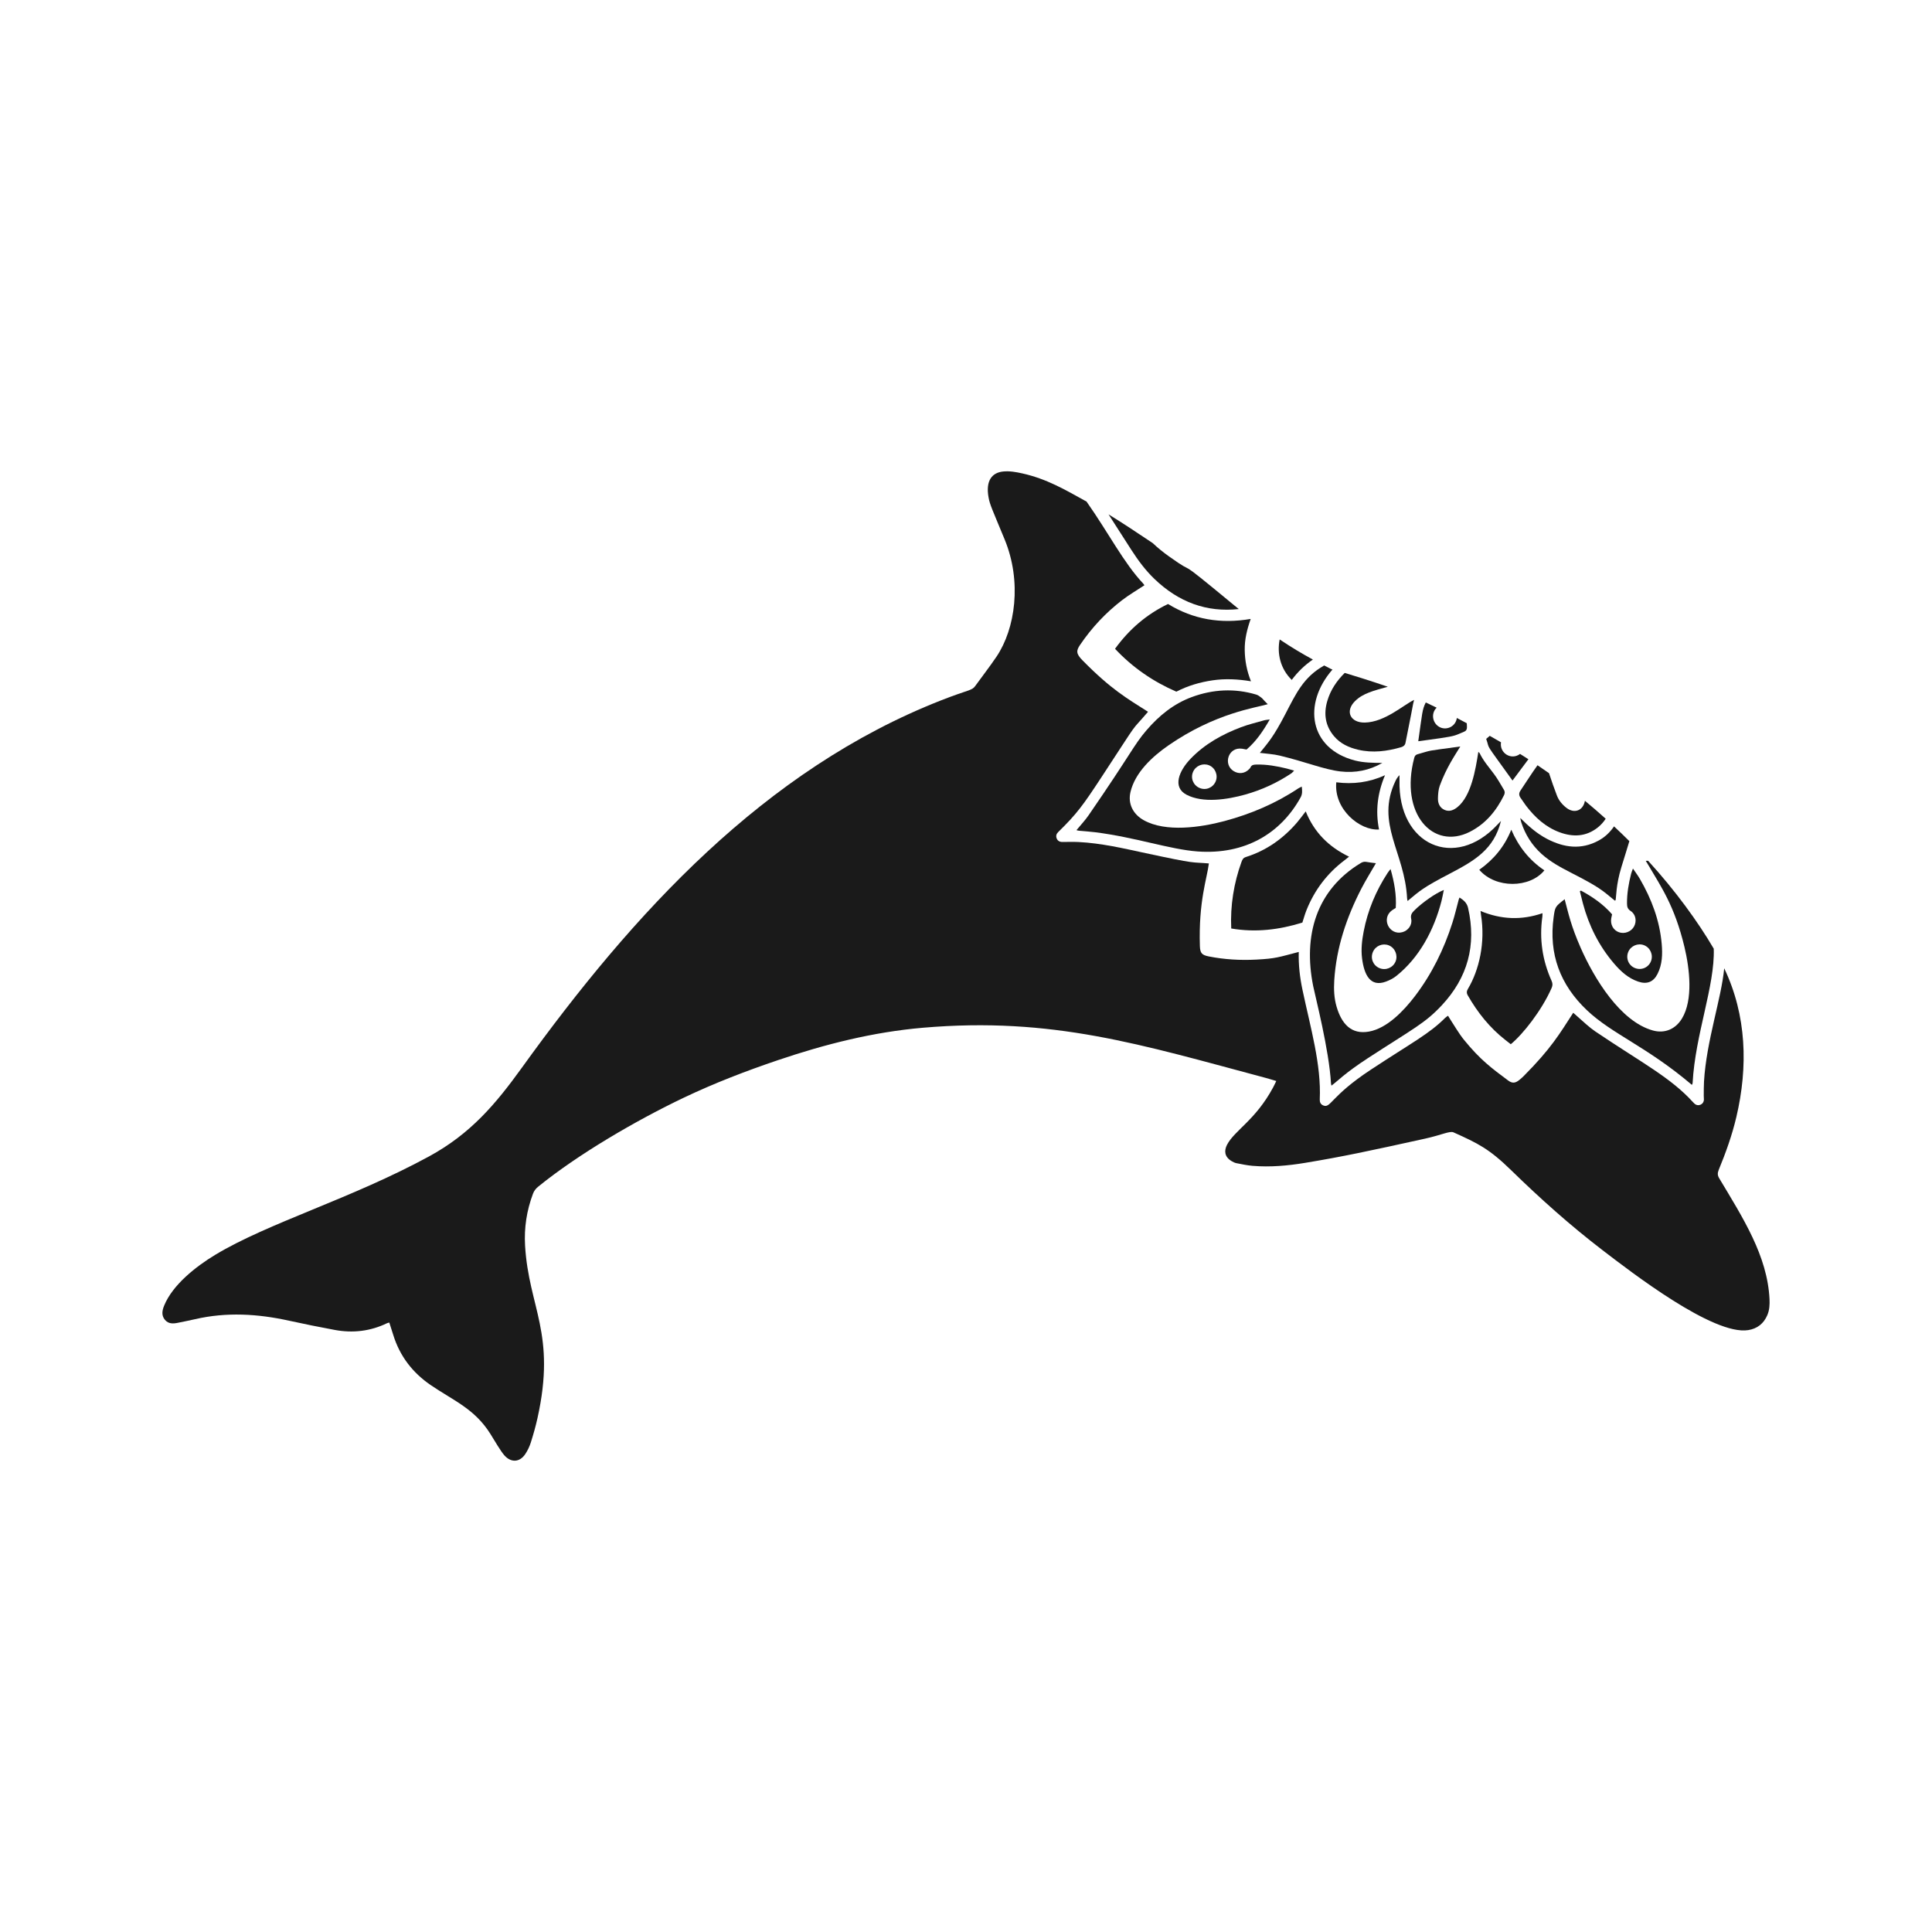<?xml version="1.0" encoding="utf-8"?>
<svg version="1.1" id="Layer_1" xmlns="http://www.w3.org/2000/svg"
     xmlns:xlink="http://www.w3.org/1999/xlink"
     x="0px" y="0px" viewBox="0 0 504 504"
     style="enable-background:new 0 0 122.88 109.03"
     xml:space="preserve">
    <style type="text/css">.st0{fill-rule:evenodd;clip-rule:evenodd;}</style>
    <g>
<path fill="#1A1A1A" d="M394.566,203.62c1.406-1.884,2.78-3.721,4.15-5.56c-0.722-0.469-1.451-0.928-2.18-1.386
		c-2.322,1.759-5.426-0.261-4.969-3.025c-0.973-0.571-1.952-1.135-2.935-1.691c-0.302,0.269-0.606,0.537-0.931,0.791
		C388.818,195.917,386.898,192.941,394.566,203.62z"/>
        <path fill="#1A1A1A" d="M355.747,242.952c-0.45,2.33-0.724,4.684-0.427,7.044c0.542,4.309,2.154,7.582,6.212,6.081
		c0.95-0.351,1.902-0.828,2.689-1.453c6.094-4.843,9.875-12.063,11.816-19.557c0.238-0.919,0.395-1.858,0.615-2.912
		c-2.287,0.929-5.694,3.349-7.712,5.364c-0.624,0.623-1.021,1.173-0.803,2.197c0.33,1.551-0.78,3.045-2.286,3.458
		c-3.426,0.94-5.636-3.564-2.725-5.695c0.316-0.231,0.662-0.42,0.985-0.622c0.215-3.429-0.378-6.68-1.356-10.154
		c-0.387,0.509-0.593,0.745-0.761,1.005C358.94,232.391,356.809,237.452,355.747,242.952z M362.277,246.606
		c1.63,0.641,2.455,2.586,1.786,4.211c-0.678,1.647-2.572,2.423-4.218,1.73c-1.661-0.699-2.409-2.563-1.692-4.219
		C358.841,246.739,360.672,245.975,362.277,246.606z"/>
        <path fill="#1A1A1A" d="M365.081,202.211c-0.48,0.479-0.784,0.97-1.031,1.487c-5.323,11.127,2.426,18.613,3.016,30.645
		c0.009,0.189,0.067,0.376,0.127,0.701c3.296-2.737,3.892-3.418,11.077-7.174c6.509-3.401,11.447-6.311,13.292-13.705
		c-0.33,0.343-0.666,0.681-0.99,1.028c-11.048,11.835-25.924,5.323-25.484-11.647C365.1,203.102,365.084,202.656,365.081,202.211z"
        />
        <path fill="#1A1A1A" d="M381.951,190.875c0.94-0.397,0.722-1.176,0.687-2.205c-0.862-0.463-1.726-0.922-2.593-1.377
		c-0.272,2.14-2.488,3.253-4.291,2.478c-2.008-0.863-2.61-3.584-0.978-5.163c-0.939-0.462-1.883-0.914-2.832-1.357
		c-0.959,1.907-0.899,2.691-1.96,10.114c1.936-0.265,3.829-0.507,5.715-0.788C379.703,191.981,379.558,191.884,381.951,190.875z"/>
        <path fill="#1A1A1A" d="M383.39,217.02c4.15-2.087,6.941-5.483,8.964-9.585c0.242-0.49,0.248-0.952-0.023-1.397
		c-0.829-1.364-1.594-2.779-2.544-4.057c-1.328-1.787-2.809-3.46-3.784-5.489c-0.05-0.105-0.173-0.174-0.352-0.347
		c-0.713,4.613-1.861,11.491-5.434,14.393c-0.982,0.798-2.105,1.286-3.343,0.754c-1.292-0.554-1.794-1.734-1.757-3.057
		c0.031-1.1,0.105-2.26,0.478-3.276c1.741-4.742,3.912-7.854,5.35-10.22c-9.654,1.314-7.021,0.868-11.193,2.034
		c-0.472,0.132-0.699,0.462-0.826,0.945C365.077,212.318,373.835,221.823,383.39,217.02z"/>
        <path fill="#1A1A1A" d="M348.01,192.054c1.647,1.955,3.876,2.96,6.301,3.53c3.79,0.891,7.515,0.407,11.203-0.662
		c0.629-0.183,1.012-0.525,1.139-1.152c1.692-8.401,1.494-7.593,2-10.207c0.053-0.277,0.135-0.548,0.244-0.983
		c-2.758,1.297-7.622,5.801-12.838,5.914c-3.77,0.082-5.292-2.93-2.538-5.631c2.065-2.027,4.84-2.678,8.513-3.716
		c-4.051-1.406-10.314-3.351-11.237-3.604c-2.064,2.044-3.697,4.413-4.554,7.348C345.265,186.234,345.726,189.343,348.01,192.054z"
        />
        <path fill="#1A1A1A" d="M392.749,271.338c0.448,0.349,0.896,0.7,1.367,1.069c3.18-2.609,8.072-8.807,10.662-14.688
		c0.291-0.662,0.279-1.195-0.028-1.878c-2.39-5.331-3.22-10.9-2.396-16.7c0.036-0.252,0.021-0.51,0.036-0.915
		c-5.458,1.87-10.761,1.672-16.162-0.572c0.062,0.523,0.082,0.787,0.125,1.047c1.161,7.2-0.49,14.356-3.403,19.248
		c-0.348,0.583-0.424,1.06-0.052,1.711C385.47,264.159,388.644,268.138,392.749,271.338z"/>
        <path fill="#1A1A1A" d="M403.585,218.845c-2.632-1.371-4.837-3.304-6.999-5.467c0.088,0.384,0.146,0.777,0.268,1.15
		c1.042,3.201,2.779,5.956,5.282,8.224c2.271,2.057,4.934,3.494,7.632,4.878c7.524,3.859,8.002,4.455,11.499,7.318
		c0.112-0.06,0.178-0.074,0.184-0.102c0.221-0.971,0.068-3.879,1.526-8.657c0.688-2.254,1.403-4.5,2.075-6.759
		c-1.309-1.307-2.646-2.589-4.001-3.853c-1.024,1.509-2.331,2.785-4.044,3.712C412.458,221.752,407.974,221.131,403.585,218.845z"/>
        <path fill="#1A1A1A" d="M439.425,247.043c1.343,5.626,2.315,13.772-0.66,18.672c-1.665,2.742-4.46,3.961-7.554,3.112
		c-8.517-2.336-15.333-13.537-18.88-21.612c-2.555-5.817-3.16-8.895-4.162-12.637c-2.454,1.935-2.494,1.93-2.874,4.694
		c-1.318,9.587,1.695,17.639,8.68,24.261c6.625,6.281,15.597,9.456,27.392,19.482c0.098-0.237,0.179-0.346,0.185-0.458
		c0.658-12.646,5.847-25.409,5.515-35.071c-4.116-7.039-10.084-15.233-17.129-22.938c-0.199,0.007-0.399,0.014-0.61,0.02
		c0.327,0.535,0.564,0.908,0.787,1.29C433.231,231.203,436.853,236.272,439.425,247.043z"/>
        <path fill="#1A1A1A" d="M425.398,237.656c1.344,0.877,1.626,2.686,0.864,4.055c-0.752,1.35-2.453,1.998-3.913,1.491
		c-1.474-0.512-2.301-1.992-2.026-3.639c0.058-0.345,0.144-0.685,0.22-1.039c-2.3-2.645-5.098-4.566-8.116-6.195
		c-0.096,0.058-0.192,0.116-0.288,0.174c0.267,1.067,0.519,2.138,0.803,3.2c1.555,5.811,4.195,11.074,8.11,15.651
		c1.743,2.038,3.706,3.85,6.347,4.731c2.247,0.75,3.928,0.096,4.999-2.019c1.257-2.484,1.322-5.156,1.091-7.833
		c-0.528-6.107-2.646-11.7-5.7-16.965c-0.503-0.867-1.115-1.67-1.802-2.687c-0.216,0.603-0.376,0.957-0.47,1.327
		c-0.644,2.551-1.102,5.125-1.08,7.774C424.443,236.532,424.577,237.121,425.398,237.656z M428.862,246.568
		c1.649,0.634,2.477,2.53,1.828,4.184c-0.653,1.664-2.514,2.454-4.188,1.779c-1.659-0.669-2.432-2.535-1.741-4.201
		C425.417,246.748,427.266,245.954,428.862,246.568z"/>
        <path fill="#1A1A1A" d="M340.623,211.669c-0.87,1.115-1.543,2.057-2.296,2.93c-3.625,4.203-8.011,7.301-13.332,8.978
		c-0.736,0.232-0.934,0.748-1.147,1.335c-1.948,5.363-2.938,11.347-2.655,17.301c6.381,1.091,12.496,0.342,18.557-1.541
		c0.36-1.095,0.661-2.217,1.092-3.287c2.11-5.244,5.408-9.591,9.935-12.994c0.362-0.273,0.712-0.562,1.152-0.911
		C346.597,220.913,342.826,217.122,340.623,211.669z"/>
        <path fill="#1A1A1A" d="M310.925,181.835c-4.757,1.751-8.57,4.854-11.841,8.667c-3.342,3.894-3.83,5.82-15.103,22.18
		c-0.92,1.335-2.051,2.526-3.165,3.88c0.288,0.07,0.444,0.129,0.603,0.144c1.417,0.134,2.839,0.22,4.251,0.397
		c10.677,1.345,19.523,4.495,26.764,5.016c12.359,0.888,21.689-4.708,26.869-14.13c0.483-0.878,0.405-1.764,0.292-2.791
		c-0.375,0.189-0.66,0.299-0.907,0.464c-5.921,3.948-12.383,6.683-19.233,8.519c-6.324,1.695-15.356,2.964-21.054-0.197
		c-2.839-1.575-4.219-4.32-3.491-7.384c1.205-5.063,5.609-9.179,9.901-12.151c12.287-8.507,22.929-9.831,25.905-10.742
		c-0.346-0.351-0.595-0.599-0.838-0.852c-0.278-0.288-0.521-0.623-0.835-0.862c-0.41-0.31-0.845-0.654-1.325-0.797
		C322.051,179.512,316.435,179.806,310.925,181.835z"/>
        <path fill="#1A1A1A" d="M347.211,282.6c0.009,0.161,0.064,0.319,0.125,0.608c1.507-1.089,3.405-3.199,9.554-7.202
		c11.822-7.697,14.808-9.027,19.205-13.726c6.786-7.254,9.102-15.72,6.881-25.432c-0.302-1.322-1.142-2.01-2.22-2.717
		c-0.095,0.23-0.177,0.381-0.221,0.543c-0.549,2.02-1.015,4.066-1.651,6.059c-2.213,6.935-5.389,13.393-9.818,19.194
		c-2.907,3.807-7.227,8.328-11.938,9.18c-4.621,0.835-7.138-2.016-8.448-6.471c-0.661-2.244-0.758-4.574-0.612-6.896
		c0.537-8.512,3.192-16.413,7.075-23.934c1.14-2.209,2.467-4.322,3.791-6.623c-0.886-0.117-1.685-0.181-2.466-0.338
		c-0.573-0.115-1.032,0.021-1.512,0.312c-11.602,7.03-15.032,18.886-12.388,32.081C343.111,259.948,346.726,273.897,347.211,282.6z"
        />
        <path fill="#1A1A1A" d="M402.885,227.049c-3.935-2.638-6.752-6.208-8.637-10.604c-1.767,4.404-4.602,7.801-8.352,10.455
		C390.172,231.864,399.097,231.711,402.885,227.049z"/>
        <path fill="#1A1A1A" d="M348.596,204.077c-0.673,7.028,6.125,12.644,11.154,12.318c-0.981-4.857-0.391-9.549,1.557-14.161
		C357.19,204.111,352.962,204.644,348.596,204.077z"/>
        <path fill="#1A1A1A" d="M304.7,157.565c-5.597,2.698-10.125,6.589-13.823,11.685c4.589,4.891,9.927,8.552,15.995,11.183
		c2.997-1.555,6.154-2.465,9.433-2.953c3.296-0.491,6.596-0.322,10.036,0.246c-1.108-2.762-1.585-5.407-1.629-8.155
		c-0.044-2.75,0.597-5.356,1.554-8.11C318.481,162.801,311.315,161.612,304.7,157.565z"/>
        <path fill="#1A1A1A" d="M396.711,208.193c0.478,0.642,0.885,1.337,1.371,1.973c2.335,3.057,5.103,5.601,8.771,6.953
		c3.517,1.296,6.918,1.165,9.973-1.266c0.832-0.662,1.502-1.428,2.051-2.267c-1.771-1.595-3.576-3.159-5.419-4.687
		c-0.45,2.538-2.708,3.438-4.778,1.876c-1.122-0.847-2.019-1.933-2.522-3.227c-0.748-1.925-1.415-3.882-2.063-5.844
		c-0.994-0.703-1.994-1.395-3.003-2.074c-1.609,2.242-2.761,4.101-4.451,6.613C396.182,206.927,396.227,207.545,396.711,208.193z"/>
        <path fill="#1A1A1A" d="M301.125,150.996c6.362,6.123,13.69,8.797,22.038,7.888c-0.352-0.287-0.706-0.571-1.056-0.86
		c-17.436-14.41-8.618-6.771-17.179-12.896c-1.482-1.06-2.898-2.196-4.208-3.439c-3.715-2.502-7.766-5.192-11.537-7.509
		c1.994,3.095,3.969,6.202,5.966,9.294C296.894,146.176,298.8,148.758,301.125,150.996z"/>
        <path fill="#1A1A1A" d="M342.489,172.058c-2.9-1.589-5.267-2.975-8.663-5.247c-0.709,3.581,0.124,7.602,3.152,10.557
		C338.556,175.248,340.38,173.499,342.489,172.058z"/>
        <path fill="#1A1A1A" d="M461.611,338.888c-0.554-11.292-6.93-21.172-13.127-31.52c-0.435-0.727-0.47-1.339-0.136-2.15
		c1.858-4.5,3.498-9.083,4.615-13.828c3.078-13.079,2.695-26.524-3.173-38.795c-0.719,7.872-4.64,18.926-5.266,29.525
		c-0.073,1.243-0.053,2.492-0.067,3.738c-0.004,0.311,0.037,0.623,0.039,0.935c0.005,1.339-1.512,2.009-2.487,1.087
		c-0.129-0.122-0.253-0.25-0.373-0.382c-5.847-6.424-13.201-10.158-25.479-18.434c-1.395-0.94-2.93-2.345-5.749-4.867
		c-3.544,5.482-5.804,9.364-12.915,16.504c-0.345,0.347-0.712,0.675-1.092,0.984c-1.109,0.903-1.875,1.002-3.021,0.145
		c-4.124-3.083-7.173-5.278-11.452-10.55c-1.395-1.719-2.49-3.681-3.716-5.537c-0.145-0.22-0.272-0.451-0.462-0.767
		c-0.277,0.2-0.54,0.342-0.742,0.546c-4.155,4.182-8.628,6.43-19.383,13.514c-10.683,7.035-10.445,10.227-12.483,9.314
		c-0.652-0.292-0.884-0.857-0.855-1.531c0.412-9.122-2.399-18.632-4.505-28.58c-0.685-3.233-1.071-6.503-0.976-9.907
		c-5.282,1.368-5.95,1.73-11.1,1.998c-4.154,0.216-8.282-0.02-12.369-0.829c-1.782-0.352-2.264-0.839-2.324-2.694
		c-0.376-11.686,1.867-17.644,2.347-21.564c-4.748-0.395-2.929,0.233-16.487-2.682c-5.791-1.245-11.562-2.606-17.506-2.905
		c-1.421-0.071-2.848-0.012-4.272-0.016c-0.696-0.002-1.219-0.321-1.456-0.967c-0.215-0.586-0.071-1.144,0.391-1.594
		c4.915-4.81,6.451-6.935,11.373-14.435c10.65-16.232,6.883-10.881,12.082-16.96c-5.504-3.515-9.593-5.799-17.093-13.422
		c-1.74-1.766-1.645-2.548-0.611-4.069c3.033-4.457,6.675-8.358,10.947-11.635c1.829-1.403,3.837-2.571,5.819-3.881
		c-0.088-0.122-0.196-0.311-0.341-0.465c-5.064-5.383-8.952-13.091-14.76-21.365c-5.713-3.172-10.447-5.945-16.799-7.36
		c-1.622-0.361-3.26-0.654-4.932-0.49c-2.858,0.28-4.654,2.297-3.824,6.802c0.349,1.9,0.884,2.912,4.183,10.907
		c4.542,11.006,2.8,23.296-2.119,30.599c-1.766,2.621-3.724,5.111-5.569,7.68c-0.863,1.202-1.696,0.894-8.881,3.712
		c-46.046,18.055-80.276,55.456-109.319,95.771c-6.913,9.597-13.432,17.31-24.287,23.219
		c-20.296,11.047-41.927,17.312-55.736,25.647c-5.038,3.041-11.127,7.817-13.342,13.262c-0.514,1.263-0.767,2.555,0.213,3.718
		c0.928,1.1,2.169,1.013,3.422,0.752c1.474-0.306,2.954-0.588,4.42-0.929c8.218-1.906,16.388-1.404,24.551,0.396
		c3.954,0.872,7.926,1.665,11.907,2.406c4.728,0.88,9.301,0.338,13.658-1.767c0.161-0.077,0.35-0.098,0.568-0.156
		c0.357,1.119,0.704,2.18,1.034,3.247c1.711,5.528,5.053,9.852,9.8,13.087c5.913,4.029,11.429,6.166,15.519,12.691
		c1.143,1.824,2.653,4.47,3.665,5.617c1.722,1.952,3.995,1.838,5.44-0.319c0.615-0.918,1.114-1.958,1.448-3.011
		c0.666-2.093,1.265-4.215,1.743-6.359c4.937-22.154-2.277-28.786-3.232-45.034c-0.273-4.646,0.423-9.153,2.058-13.515
		c0.28-0.746,0.713-1.324,1.337-1.832c10.428-8.488,25.687-17.371,38.072-23.264c7.963-3.789,16.181-6.949,24.524-9.771
		c12.279-4.153,24.776-7.324,37.758-8.443c33.849-2.918,56.89,4.39,89.434,13.074c0.883,0.236,1.755,0.513,2.784,0.816
		c-0.345,0.701-0.584,1.227-0.858,1.734c-4.582,8.489-10.046,11.158-11.984,14.895c-0.792,1.528-0.705,3.148,1.177,4.267
		c0.393,0.234,0.827,0.456,1.269,0.542c1.398,0.273,2.801,0.574,4.216,0.693c4.604,0.387,9.178-0.03,13.718-0.78
		c9.693-1.601,16.837-3.125,31.323-6.325c4.248-0.939,6.407-2.06,7.368-1.629c6.402,2.874,9.304,4.28,15.073,9.908
		c7.571,7.386,15.443,14.426,23.848,20.858c7.279,5.571,28.86,22.306,37.987,20.819c2.359-0.384,4.015-1.702,4.955-3.891
		C461.611,341.753,461.681,340.325,461.611,338.888z"/>
        <path fill="#1A1A1A" d="M323.742,189.711c-4.912,1.861-9.447,4.373-13.137,8.207c-2.985,3.102-4.873,7.428-1.054,9.413
		c4.298,2.234,10.641,1.247,15.278-0.051c4.325-1.211,8.351-3.063,12.079-5.562c0.225-0.151,0.392-0.39,0.688-0.693
		c-0.761-0.213-1.349-0.396-1.946-0.542c-2.598-0.633-5.215-1.1-7.908-1.034c-0.666,0.017-1.237,0.06-1.536,0.763
		c-0.067,0.157-0.207,0.288-0.329,0.417c-1.099,1.154-2.654,1.367-4.013,0.554c-2.886-1.727-1.462-6.377,2.14-5.87
		c0.391,0.055,0.778,0.142,1.184,0.218c2.514-2.152,4.314-4.82,6.055-7.846c-0.646,0.095-1.085,0.11-1.494,0.228
		C327.739,188.489,325.692,188.972,323.742,189.711z M317.128,203.855c-0.706,1.659-2.578,2.41-4.219,1.693
		c-1.659-0.724-2.396-2.605-1.659-4.236c0.711-1.574,2.554-2.318,4.146-1.675C317.023,200.296,317.818,202.232,317.128,203.855z"/>
        <path fill="#1A1A1A" d="M335.227,186.436c-3.005,5.771-4.348,7.22-6.564,9.964c1.822,0.239,3.527,0.319,5.157,0.71
		c6.822,1.639,11.65,3.657,15.87,4.137c3.873,0.441,7.523-0.261,10.916-2.225c-2.429-0.022-4.82-0.027-7.166-0.636
		c-11.875-3.084-13.694-14.725-5.839-23.723c-0.686-0.274,0.268,0.179-2.16-1.059C340.037,176.638,338.129,180.86,335.227,186.436z"
        />    </g>
</svg>
